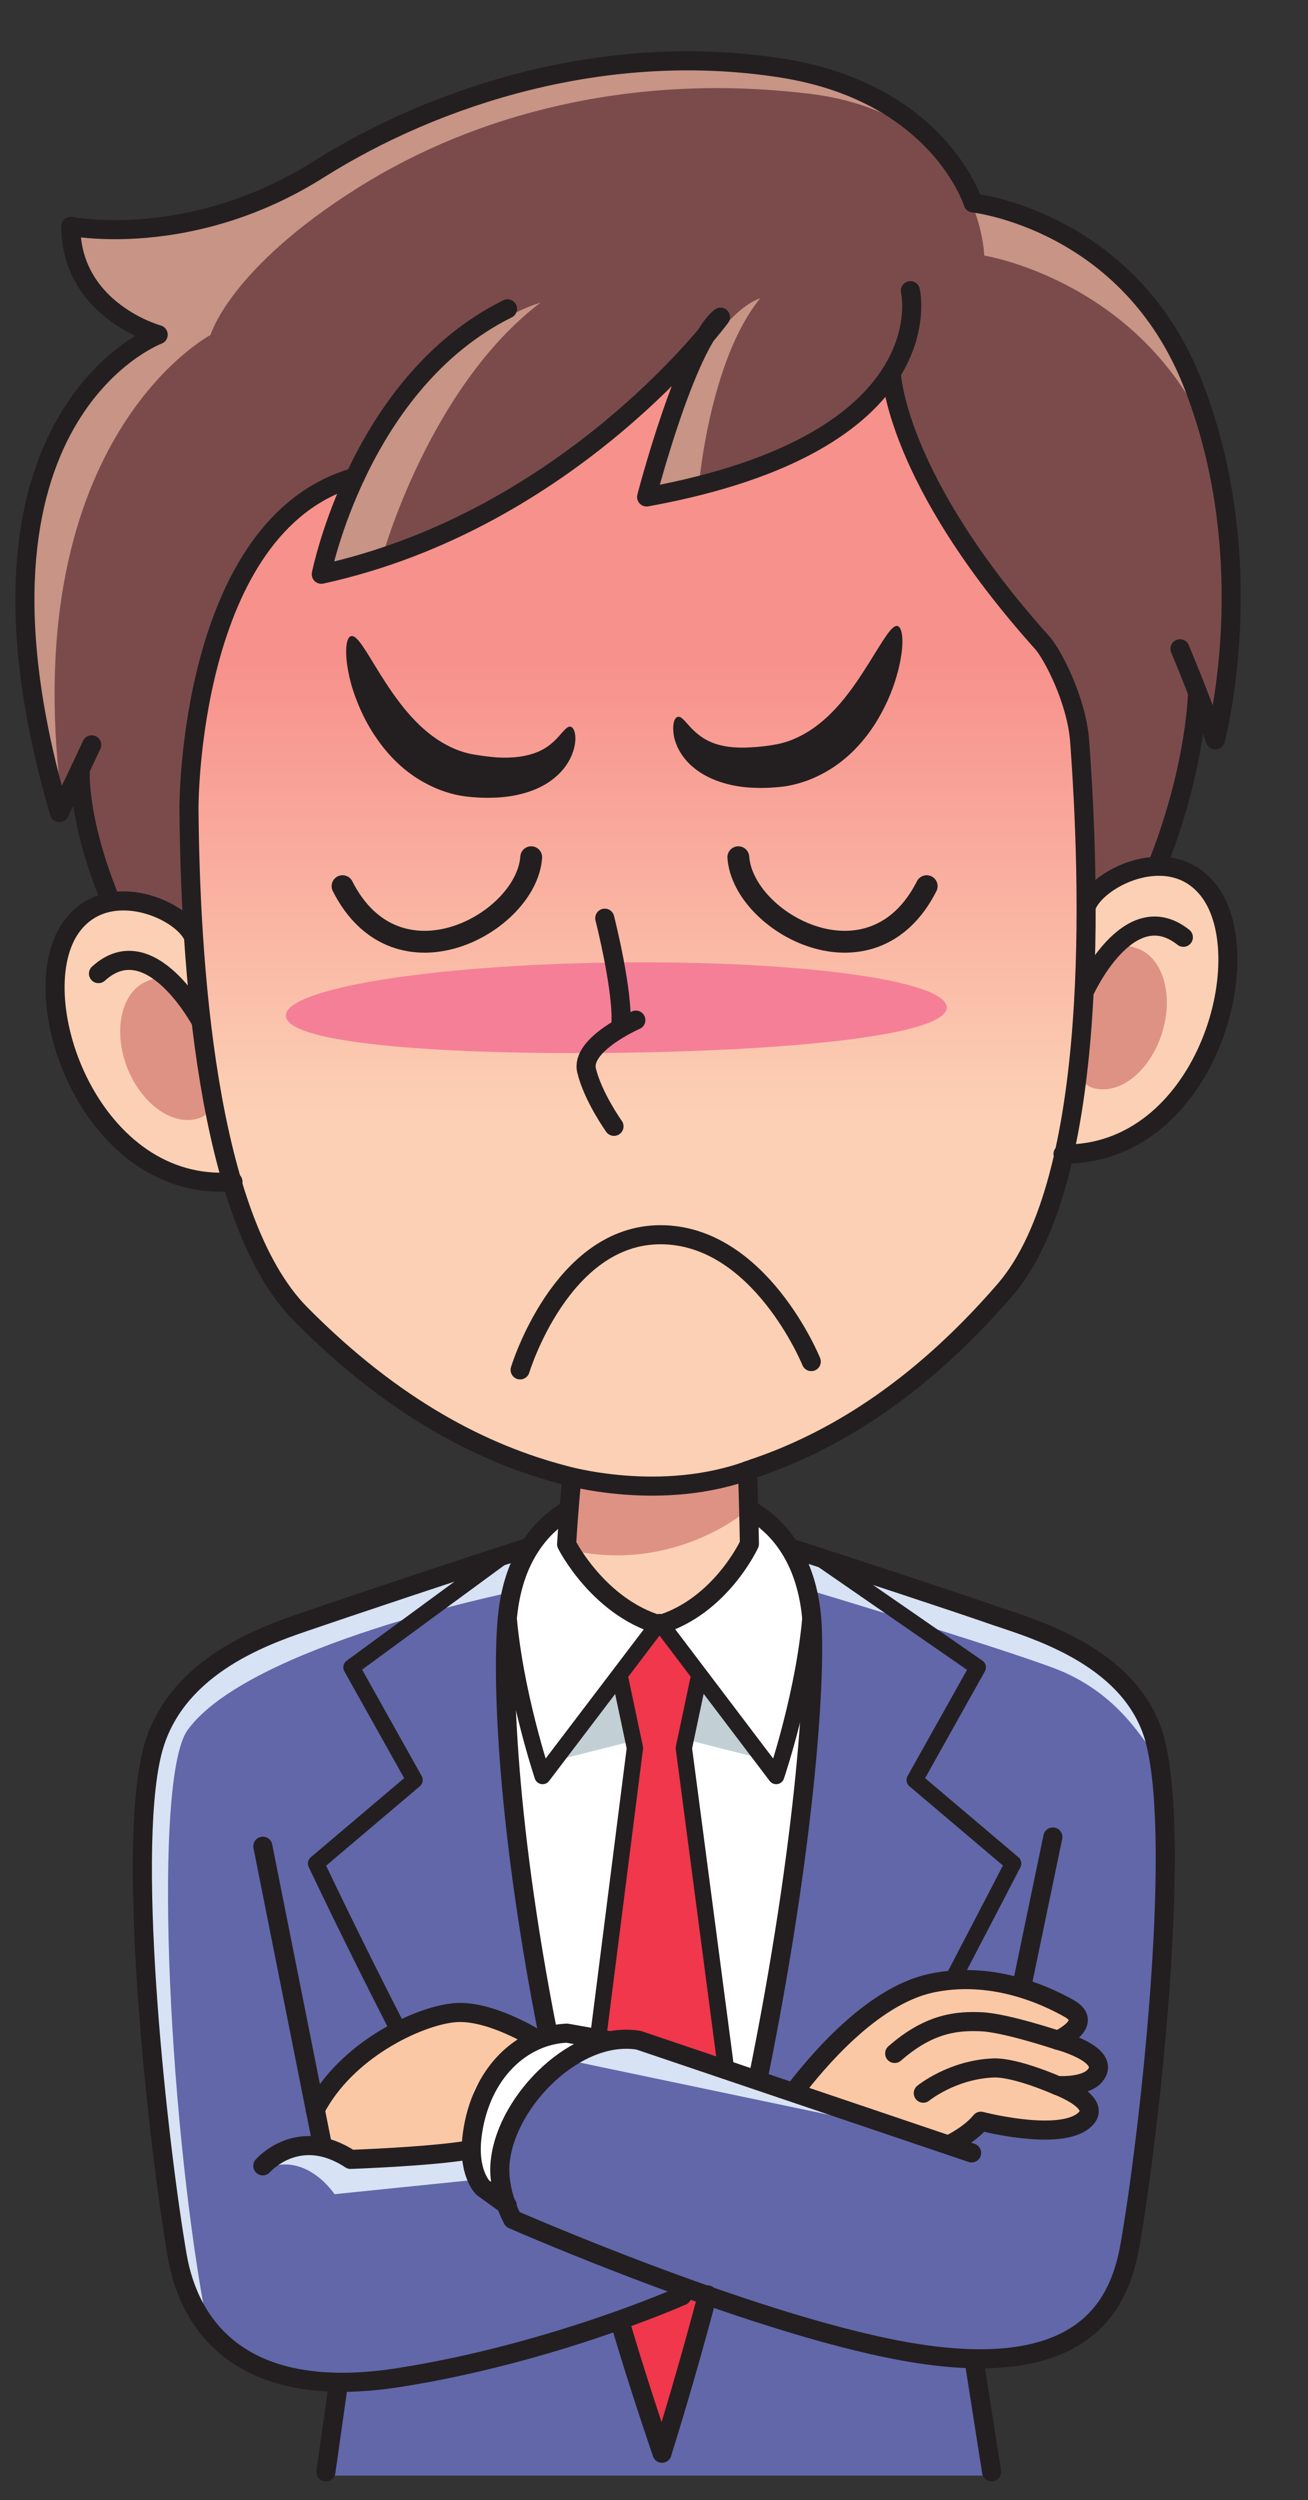 <svg version="1.2" xmlns="http://www.w3.org/2000/svg" viewBox="0 0 425 812" width="425" height="812">
	<rect x="0" y="0" width="425" height="812" fill="#333333" stroke="none"/>
	<title>publicdomainq-business-man-angry-svg</title>
	<defs>
		<clipPath clipPathUnits="userSpaceOnUse" id="cp1">
			<path d="m115.52 155.35c-54.33 15.43-53.96 107.47-53.96 107.47 0.4 49.03 5.43 133.21 36.29 164.29 30.65 30.86 59.85 45.52 85.45 52.23 0 0 31.64 9.37 61.49-2.06 25.11-8.41 53.26-24.97 81.78-57.82 31.29-36.06 27.73-133.75 24.4-178.49-0.99-13.27-8.79-28.2-12.09-31.89-48.15-53.55-49.16-87.62-49.16-87.62l-6.26 8.06c-11.52 12.32-33.11 24.92-73.13 32.19 0 0 12.75-49.39 23.96-58.41 0 0-48.2 65.7-129.68 83.54 0 0 2.2-11.17 8.4-25.89z"/>
		</clipPath>
		<linearGradient id="g1" x2="1" gradientUnits="userSpaceOnUse" gradientTransform="matrix(0,-146.498,112.491,0,207.329,361.668)">
			<stop offset="0" stop-color="#fcd0b4"/>
			<stop offset="1" stop-color="#f7918c"/>
		</linearGradient>
	</defs>
	<style>
		.s0 { fill: #6167a9 } 
		.s1 { fill: #ffffff } 
		.s2 { fill: #f0374b } 
		.s3 { fill: #fcd0b4 } 
		.s4 { fill: #de9284 } 
		.s5 { fill: #d8e2f5 } 
		.s6 { fill: #c2d0d6 } 
		.s7 { fill: #fbc8a6 } 
		.s8 { fill: #7b4b4b } 
		.s9 { fill: #c79485 } 
		.s10 { fill: url(#g1) } 
		.s11 { fill: #f57f96 } 
		.s12 { fill: #231f20 } 
		.s13 { fill: none;stroke: #231f20;stroke-linecap: round;stroke-linejoin: round;stroke-width: 6.2 } 
		.s14 { fill: none;stroke: #231f20;stroke-linecap: round;stroke-linejoin: round;stroke-width: 5.3 } 
		.s15 { fill: none;stroke: #231f20;stroke-linecap: round;stroke-linejoin: round;stroke-width: 7.1 } 
	</style>
	<g id="g12">
		<path id="path14" class="s0" d="m250.1 499.7c0 0 84.3 25.5 110.2 43.6 14.2 9.9 26.7 29.3 15.2 128.8-2.2 19.1-8.7 67.8-18.3 80.6-6.3 8.4-27.8 14.2-41.4 14.2l7.5 37.1h-217.7l3.4-29.8c-17.8 0-37.7-15.2-37.7-15.2-21.4-15.7-25.5-125.6-26.1-159.7-0.6-30.3 14.7-52.1 23.6-57.8 17.6-11.1 108.4-41.8 108.4-41.8z"/>
		<path id="path16" class="s1" d="m193.2 487c0 0-24 4.4-28 36.1-2.8 22.3-2.7 76.1 27.3 194.4l44.3-0.4c26.2-114.8 29.7-171.6 26.9-194-4-31.7-28-36.1-28-36.1z"/>
		<path id="path18" class="s2" d="m204 765.3c-4.3-15.1-15.4-58.3-15.4-58.3l17.9-139.3-4.7-19.4-0.1-4.7 12.8-16.8 12.9 17.1-0.3 4.4-4.7 19.4 17.9 138.3c0 0-10.8 45.9-15 60.7l-9.8 30.7z"/>
		<path id="path20" class="s3" d="m241.9 478.7c0 0 1 15.2 0.8 23.1 0 0-8.3 19.9-28.3 25.9-20-6-28.3-25.9-28.3-25.9 0.1 0.1-0.8-23.1-0.8-23.1"/>
		<path id="path22" class="s4" d="m186.2 470.6h54.8l0.6 20.8c0 0-24.7 20.8-59.6 11.2l0.2-11.5z"/>
		<path id="path24" class="s5" d="m60.4 741.7c0 0-15.2-40.2-14.2-131.9 0.5-38.8 2.1-52.5 18.9-66.5 16.7-14 74.9-34.2 104.2-39.4l-3.2 13.2c0 0-85.2 17.4-105.1 44.7-11.3 15.5-6.5 123 5.4 188.4z"/>
		<path id="path26" class="s5" d="m260 504.6c92 23 107.7 39.8 112.6 53 2.4 6.7 5.5 14.7 4 14-5.3-6.3-12.1-19.9-30.4-28.3-12-5.5-84.3-27.2-84.3-27.2z"/>
		<path id="path28" class="s6" d="m206.5 565.2l-4.2-21.3-24.3 28.5z"/>
		<path id="path30" class="s6" d="m223.9 565.2l4.2-21.3 24.3 28.5z"/>
		<path id="path32" class="s7" d="m103.1 686.9l2.1 10.3 1.8 0.8c2.2 0.7 4.7 1.8 7.2 3.5 0 0 25.6-0.9 37.9-3l1-2.1q0.1-1.6 0.3-3.3c2-14.2 9.5-24.3 18.7-29.1l2-1.4c0 0-15.4-9.6-26.8-8.4-11.4 1.2-34.6 12.1-44.5 31.3z"/>
		<path id="path34" class="s7" d="m308.4 696.5c3.5-1.9 7.7-4.5 10.3-7.7 0 0 23.4 6.2 32.3 0.4 8.9-5.8-7.8-11.8-7.8-11.8 0 0 9.9 0.8 12.8-4 3.9-6.4-12.5-10.6-12.5-10.6 0 0 11.9-5.5 3.6-10.2-8.6-4.9-25.6-12.2-44.5-8.2-18.8 4.1-36.9 25.3-44.2 34.7 0 0 49.7 16.9 50 17.4z"/>
		<path id="path36" class="s1" d="m194.5 661.2c0 0-11.6-3.7-15.9-1.2-4.4 2.6-22.4 11.1-24.8 19.8-2.4 8.8-0.9 23.7 0.3 27 1.2 3.3 9.6 8.4 9.6 8.4 0 0-6-17.7 1.1-28 8.4-12.4 23.7-20.8 25.8-22 2.1-1.2 3.9-4 3.9-4z"/>
		<path id="path38" class="s0" d="m260.3 681.5l-53.1-19.1c0 0-23.6-0.2-30.4 12.1l12.9 84.5 39.1-13.2 9.7 3.8z"/>
		<path id="path40" class="s5" d="m187.6 669.7c0 0 14.6-9.5 23.7-6.3l76.1 27.2z"/>
		<path id="path42" class="s5" d="m84.3 705.3c0 0 5.5-8.1 14.3-8.1 8.7 0 15.6 4.3 15.6 4.3l37.9-3 1.6 9.5-45 4.6c0 0-10.1-15.4-24.4-7.3z"/>
		<path id="path44" class="s8" d="m35.1 290.3c-10-25.5-8.8-40.3-8.8-40.3l-6.8 14.2c-37.8-129.2 32.1-155.2 32.1-155.2 0 0-28.3-7.7-28.4-35.2 0 0 38.8 7.8 80.4-18.4 38.5-24.3 93.7-41.9 150.5-33 51.2 8 62.3 43.8 62.3 43.8 0 0 50.7 5.5 71.6 59.3 22.5 57.9 7.1 115.1 7.1 115.1l-5.8-15.4c0 0-0.3 23.1-12.3 54.2l-5.1 15.9-328.4 18.2z"/>
		<path id="path46" class="s9" d="m35.9 292.5l7.6 21 9.9-0.6-17.3-20.2c0 0-0.1-0.1-0.2-0.2zm352.1-167c-20.9-53.8-71.6-59.3-71.6-59.3 0 0-11.1-35.8-62.3-43.8-56.8-8.9-112 8.7-150.5 33-41.6 26.2-80.4 18.4-80.4 18.4 0.1 27.5 28.4 35.2 28.4 35.2 0 0-69.9 26-32.1 155.2l1.1-2.3c-0.3-1.3-0.6-2.6-0.8-3.8-14.1-116.2 48.6-149.3 48.6-149.3 0 0 6.1-21.5 47.7-47.7 38.5-24.3 89.5-37.5 146.5-30.7 56.2 6.6 57.2 52.6 57.2 52.6 0 0 53.4 8.5 74.6 62.5-1.7-6.6-3.8-13.3-6.4-20z"/>
		<path id="path48" class="s3" d="m75.9 384.1c-45.8 3.7-68.4-58.9-53-82.1 11.1-16.7 35.1-7 39.8 1.8"/>
		<path id="path50" class="s4" d="m62.5 329.4c4.8 12.2 10.9 30.3 2.6 33.6-8.4 3.2-19-4.1-23.8-16.3-4.7-12.3-1.8-24.8 6.6-28.1 8.4-3.2 9.9-1.5 14.6 10.8z"/>
		<path id="path52" class="s3" d="m345.6 375.1c45.9 0.6 64.3-63.3 47.4-85.5-12.3-15.9-35.5-4.6-39.6 4.5"/>
		<g id="g54">
			<g id="Clip-Path: g56" clip-path="url(#cp1)">
				<g id="g56">
					<path id="path68" class="s10" d="m115.5 155.3c-54.3 15.5-53.9 107.5-53.9 107.5 0.4 49 5.4 133.2 36.3 164.3 30.6 30.9 59.8 45.5 85.4 52.2 0 0 31.6 9.4 61.5-2 25.1-8.4 53.2-25 81.8-57.8 31.3-36.1 27.7-133.8 24.4-178.5-1-13.3-8.8-28.2-12.1-31.9-48.2-53.6-49.2-87.6-49.2-87.6l-6.2 8c-11.6 12.3-33.2 24.9-73.2 32.2 0 0 12.8-49.4 24-58.4 0 0-48.2 65.7-129.7 83.5 0 0 2.2-11.1 8.4-25.8z"/>
				</g>
			</g>
		</g>
		<path id="path70" class="s11" d="m307.6 327c0.7 8.8-46.8 14.1-106.1 14.9-59.3 0.8-108-3.1-108.6-11.9-0.8-8.8 46.7-16.6 106-17.4 59.3-0.8 108 5.6 108.7 14.4z"/>
		<path id="path72" class="s4" d="m355.3 319.6c-3.9 12.5-8.9 31-0.3 33.7 8.6 2.6 18.7-5.3 22.6-17.9 3.9-12.5 0.1-24.8-8.4-27.5-8.6-2.7-10-0.9-13.9 11.7z"/>
		<path id="path74" class="s9" d="m175.6 98.3c0 0-50.1 13.6-68.4 86.7l17-4.1c0 0 15.1-55 51.4-82.6z"/>
		<path id="path76" class="s9" d="m247 96.9c0 0-21.5 5.3-34.1 63.3l14.2-2.8c0 0 3.5-40.5 19.9-60.5z"/>
		<path id="path78" class="s12" d="m185.3 236c0.9 0 1.9 1.8 1.6 4.9-0.3 3.1-2 7.9-6.7 11.7-4.6 3.9-11.4 6-18.4 6.4-3.6 0.2-7 0.1-11-0.4-4-0.6-8.1-1.9-11.9-3.9-7.7-3.9-13.2-9.9-17-15.6-3.9-5.8-6.1-11.4-7.6-16.2-2.7-9.6-2.1-16-0.2-16.3 1.9-0.5 4.7 4.7 9.4 12.3 4.7 7.4 11.6 17.9 21.9 23.2q3.8 2 7.8 2.8c2.7 0.5 5.8 0.9 8.4 1.1 5.4 0.3 9.8-0.4 13.1-1.8 6.6-2.7 8.6-8.5 10.6-8.2z"/>
		<path id="path80" class="s12" d="m220.4 232.8c1.9-0.3 4 5.4 10.6 8.2 3.2 1.4 7.7 2.1 13.1 1.7 2.6-0.1 5.7-0.5 8.4-1q4-0.8 7.8-2.8c10.3-5.3 17.1-15.8 21.8-23.2 4.8-7.6 7.6-12.8 9.5-12.4 1.9 0.4 2.5 6.8-0.3 16.4-1.4 4.8-3.7 10.4-7.5 16.2-3.8 5.7-9.3 11.7-17 15.6-3.8 2-7.9 3.3-11.9 3.9-4 0.5-7.4 0.6-11 0.4-7-0.4-13.8-2.6-18.4-6.4-4.7-3.8-6.5-8.6-6.7-11.7-0.3-3.2 0.6-4.9 1.6-4.9z"/>
		<path id="path82" fill-rule="evenodd" class="s13" d="m171.9 502.5c-19.5 6.2-60.7 20-73.5 24.4-14 4.8-42.3 15.1-49 42.3-8.5 34.5 2.3 129.5 8.2 163.5 3.9 22.5 20.7 47.4 71.7 39.5 50-7.8 92.3-26.6 92.3-26.6"/>
		<path id="path84" fill-rule="evenodd" class="s13" d="m257.3 502.9c19.9 6.4 54.2 17.7 66.2 21.9 14 4.7 45.3 14 52 41.2 8.5 34.6-2.4 129.5-8.4 163.5-3.2 17.5-13.3 43.4-68.7 34.9-50-7.7-131.8-43.6-131.8-43.6 0 0-5.3-9.3-4-19.4 2.3-19.3 24.6-42.1 44.9-38.8l108.2 36.6"/>
		<path id="path86" fill-rule="evenodd" class="s13" d="m197.1 662.6l-12.9-2.3c-14.4 0.6-27.9 12.6-30.7 32.6-1.8 12.6 3.4 17.6 3.4 17.6l7.9 5.7"/>
		<path id="path88" fill-rule="evenodd" class="s13" d="m174.3 662.2c0 0-15.5-9.8-27-8.5-11.6 1.2-34.9 12.1-44.9 31.5"/>
		<path id="path90" fill-rule="evenodd" class="s13" d="m85.4 599.6l19.4 97.4"/>
		<path id="path92" fill-rule="evenodd" class="s13" d="m342.1 596.6l-10.2 49"/>
		<path id="path94" fill-rule="evenodd" class="s13" d="m85.4 703.4c0 0 11.5-13.3 28.5-2.1 0 0 25.8-0.9 38.2-3"/>
		<path id="path96" fill-rule="evenodd" class="s13" d="m308.3 696.6c3.6-1.8 7.8-4.5 10.4-7.7 0 0 23.7 6.2 32.6 0.4 8.9-5.9-7.8-12-7.8-12 0 0 10 0.8 12.8-3.9 4-6.5-12.6-10.8-12.6-10.8 0 0 12.1-5.5 3.7-10.3-8.7-4.9-25.8-12.3-44.9-8.2-19.4 4.2-37.3 25.9-44.3 35"/>
		<path id="path98" fill-rule="evenodd" class="s13" d="m343.5 677.3c0 0-13.3-5.9-20.6-5.7-13.5 0.5-22.9 8.2-22.9 8.2"/>
		<path id="path100" fill-rule="evenodd" class="s13" d="m343.7 662.6c0 0-17.1-5.7-24.9-6-7.4-0.3-16.6 0.2-28.1 10.3"/>
		<path id="path102" fill-rule="evenodd" class="s13" d="m110 773.8l-4.1 29"/>
		<path id="path104" fill-rule="evenodd" class="s13" d="m316.9 769.1l5.3 33.7"/>
		<path id="path106" fill-rule="evenodd" class="s13" d="m201.5 754.2q6.1 20.6 13.6 42.5"/>
		<path id="path108" fill-rule="evenodd" class="s13" d="m183.5 491.1c-7.1 4.5-16.1 13.7-18.4 32.1-2.1 16.1-1.3 65.2 12.9 137.1"/>
		<path id="path110" fill-rule="evenodd" class="s13" d="m229.9 745.3c-4.4 16.6-9.3 33.8-14.8 51.4"/>
		<path id="path112" fill-rule="evenodd" class="s13" d="m243.4 490.2c7.4 4.1 17.6 13.2 20.1 33 2.1 16.9-1.4 74.3-17.3 152.4"/>
		<path id="path114" fill-rule="evenodd" class="s14" d="m164.9 504.3l-50.7 37.2 20.5 36.6-32 27.1c0 0 11.2 23.8 26.7 54"/>
		<path id="path116" fill-rule="evenodd" class="s13" d="m242.9 477.6c0 0 0.5 16.3 0.6 23.8 0 0-9.3 20.3-29.3 26.3-20-6-30.1-26.2-30.1-26.2 0.5-8.6 1.4-18.4 1.4-18.4"/>
		<path id="path118" fill-rule="evenodd" class="s14" d="m267.8 507l49.9 34.5-20.5 36.6 32 27.1c0 0-7.5 14.5-19.3 37.1"/>
		<path id="path120" fill-rule="evenodd" class="s14" d="m201.6 545.5l4.7 22.2-12.1 95.2"/>
		<path id="path122" fill-rule="evenodd" class="s14" d="m226.9 545.5l-4.7 22.2 13.6 103.4"/>
		<path id="path124" fill-rule="evenodd" class="s14" d="m263.5 523.2c-1.8 25.6-11.3 53.6-11.3 53.6l-37.9-50-38 50c0 0-9.4-28-11.2-53.6"/>
		<path id="path126" fill-rule="evenodd" class="s15" d="m172.6 278.4c-1.5 21.4-43.6 44.4-61.3 9.4"/>
		<path id="path128" fill-rule="evenodd" class="s15" d="m239.9 278.4c1.5 21.4 43.5 44.4 61.2 9.4"/>
		<path id="path130" fill-rule="evenodd" class="s13" d="m295.8 94.4c0 0 11.7 49.3-85.7 67 0 0 12.8-49.4 24-58.4 0 0-48.2 65.7-129.7 83.5 0 0 12.3-62.3 60.5-86.2"/>
		<path id="path132" fill-rule="evenodd" class="s13" d="m206.6 331.3c0 0-18.1 7.9-16 16.4 2.1 8.6 8.9 18.1 8.9 18.1"/>
		<path id="path134" fill-rule="evenodd" class="s13" d="m196.5 298.2c0 0 6.2 24.3 5.2 35.1"/>
		<path id="path136" fill-rule="evenodd" class="s13" d="m75.7 383.8c-45.8 3.7-68.4-58.9-53-82.1 11.2-16.7 35.1-7 39.8 1.8"/>
		<path id="path138" fill-rule="evenodd" class="s13" d="m65.3 331.7c0 0-16.4-30.9-33.3-15.5"/>
		<path id="path140" fill-rule="evenodd" class="s13" d="m345.4 374.8c45.9 0.6 64.3-63.4 47.4-85.5-12.2-15.9-35.5-4.6-39.6 4.5"/>
		<path id="path142" fill-rule="evenodd" class="s13" d="m352.3 322.1c0 0 14.3-31.9 32.2-17.7"/>
		<path id="path144" fill-rule="evenodd" class="s13" d="m289.6 121.1c0 0 1 34.1 49.1 87.7 3.3 3.7 11.1 18.6 12.1 31.8 3.3 44.8 6.9 142.5-24.4 178.5-28.5 32.9-56.7 49.5-81.8 57.9-29.8 11.4-61.5 2-61.5 2-25.6-6.7-54.8-21.3-85.4-52.2-30.9-31.1-35.9-115.3-36.3-164.3 0 0-0.4-92 53.9-107.5"/>
		<path id="path146" fill-rule="evenodd" class="s13" d="m29.8 241.9c-5.6 12.1-10.5 22-10.5 22-37.8-129.2 32.1-155.2 32.1-155.2 0 0-28.3-7.7-28.4-35.2 0 0 38.8 7.8 80.4-18.4 38.5-24.3 93.7-41.9 150.5-33 51.2 8 62.3 43.8 62.3 43.8 0 0 50.8 5.5 71.6 59.3 22.5 57.9 7.1 115.1 7.1 115.1 0 0-5.1-14.3-11.5-29.6"/>
		<path id="path148" fill-rule="evenodd" class="s13" d="m26.1 249.7c0 0-1.2 14.8 8.8 40.2"/>
		<path id="path150" fill-rule="evenodd" class="s13" d="m389.1 224.9c0 0-0.3 23.1-12.3 54.2"/>
		<path id="path152" fill-rule="evenodd" class="s13" d="m169 444.9c0 0 13.3-43.9 45.6-43.9 32.3 0 49 41.2 49 41.2"/>
	</g>
</svg>